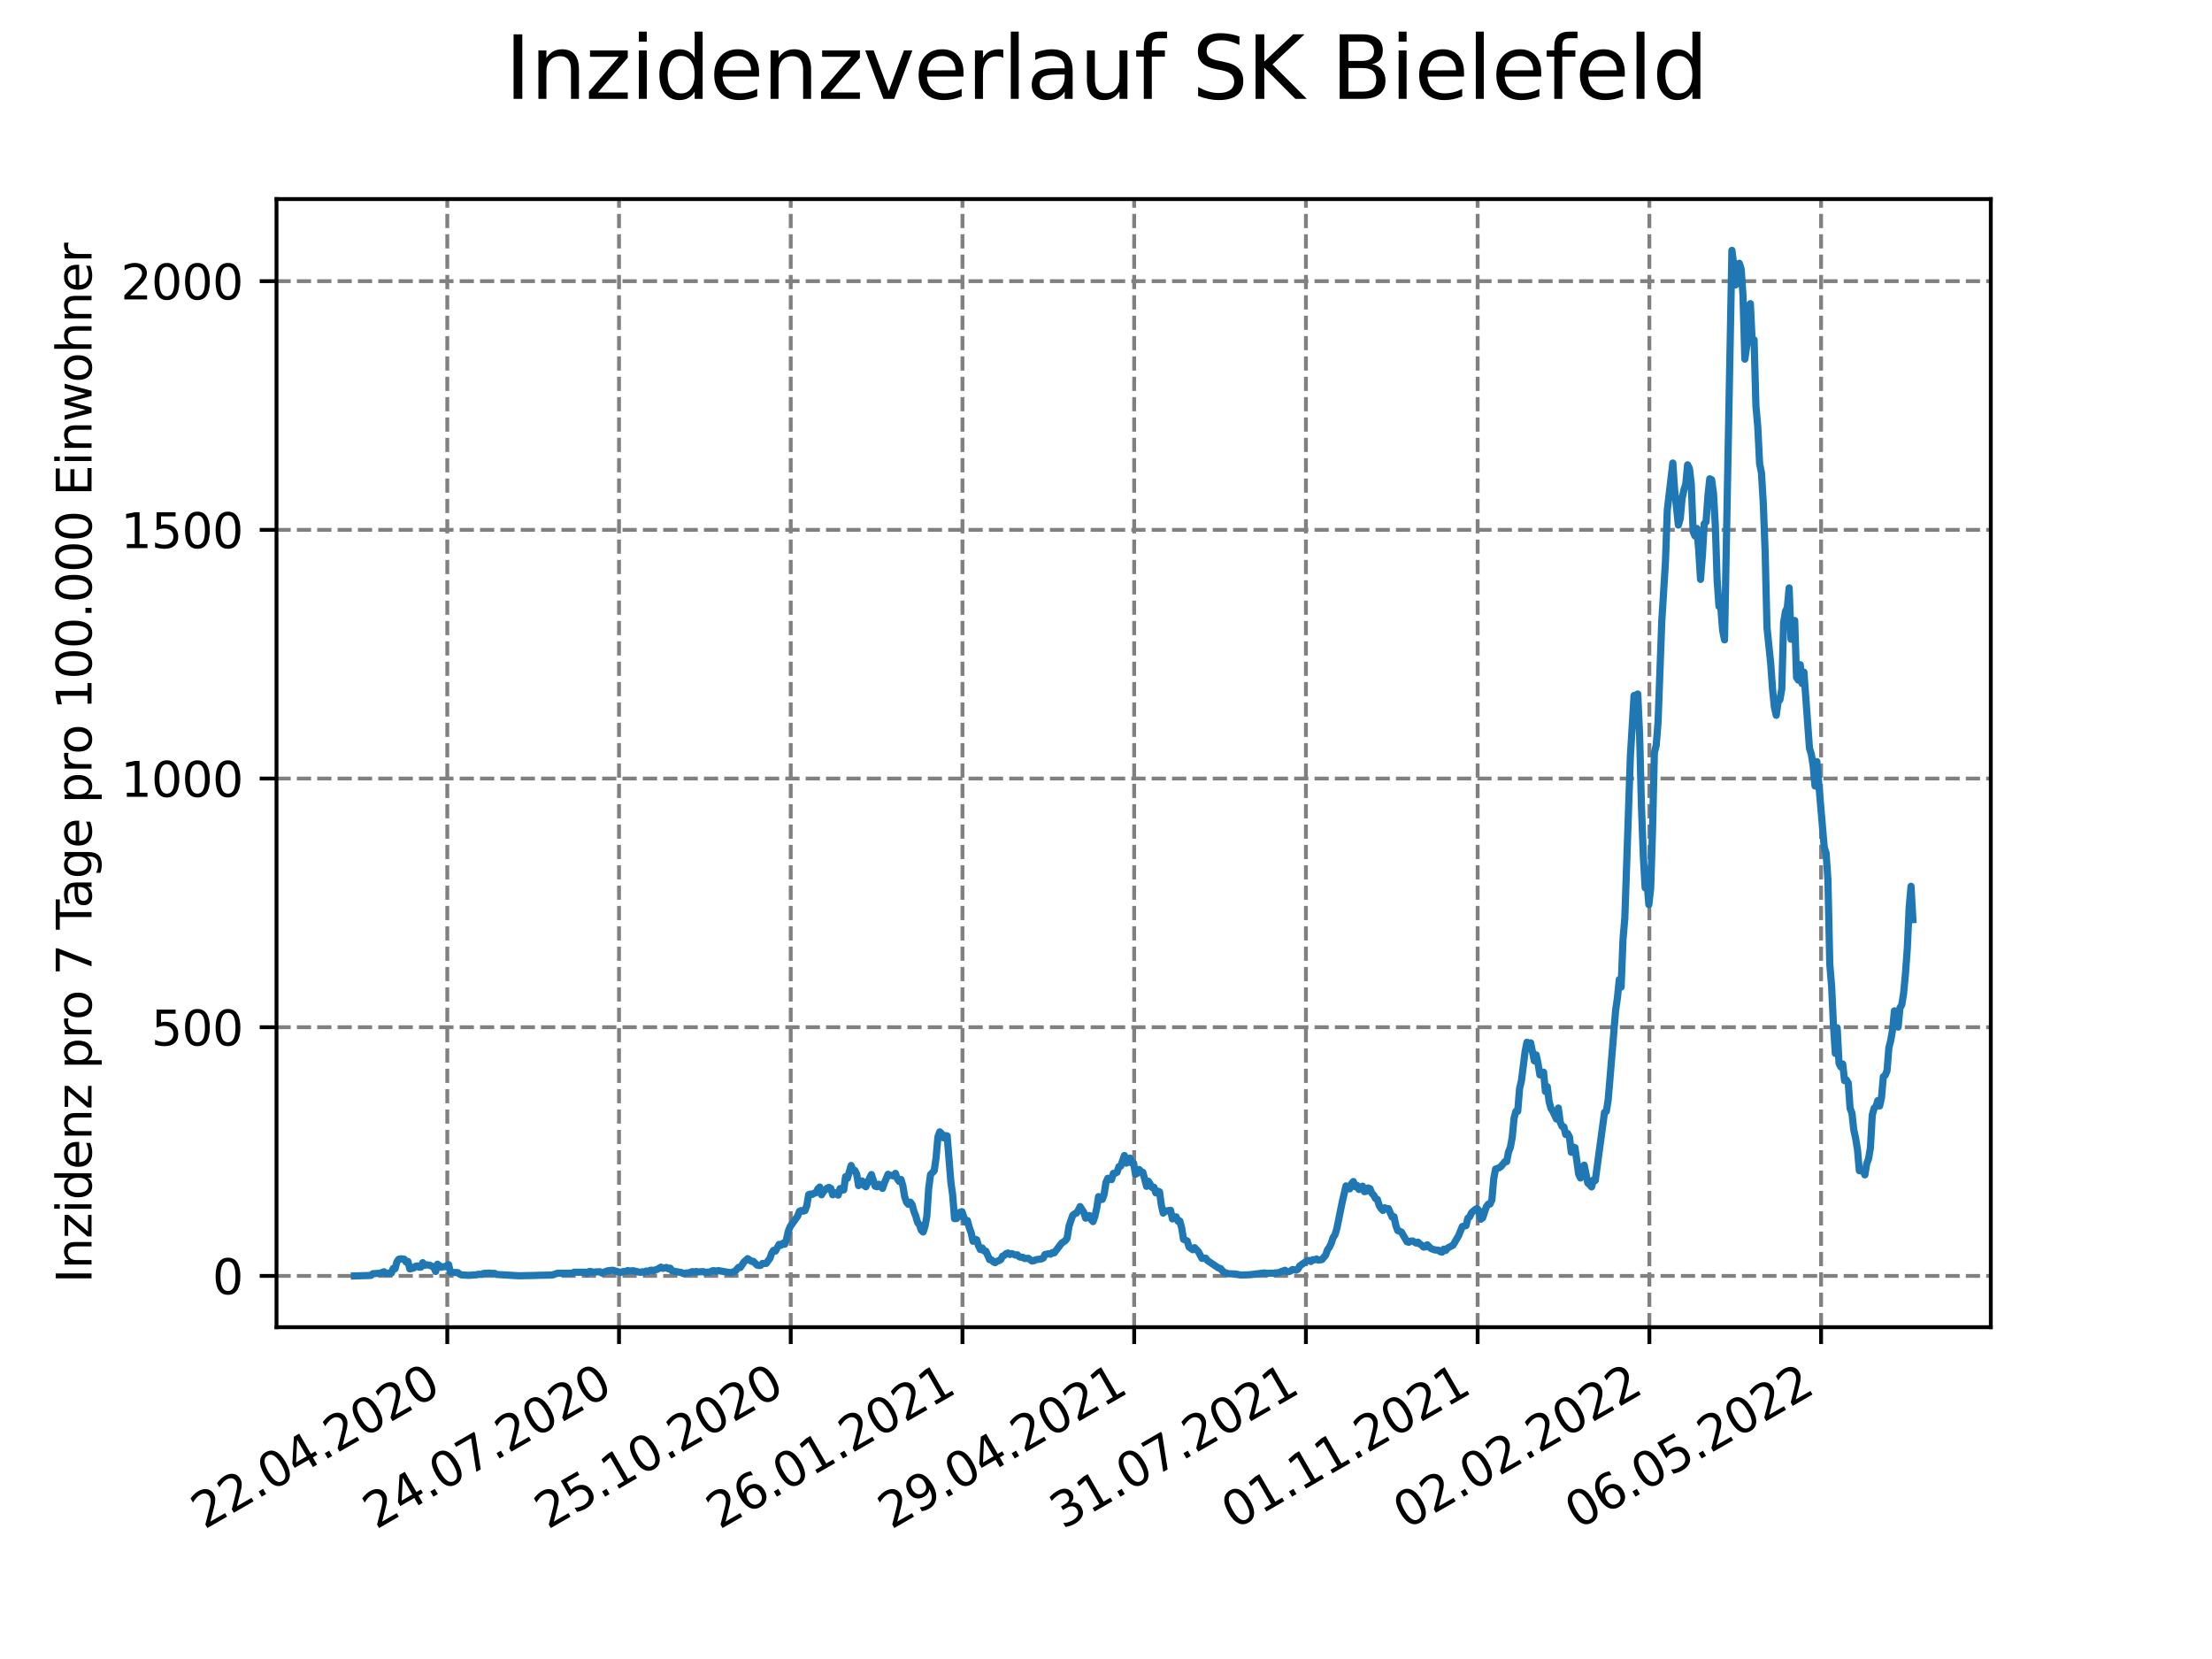 <?xml version="1.0" encoding="utf-8" standalone="no"?>
<!DOCTYPE svg PUBLIC "-//W3C//DTD SVG 1.1//EN"
  "http://www.w3.org/Graphics/SVG/1.1/DTD/svg11.dtd">
<svg xmlns:xlink="http://www.w3.org/1999/xlink" width="460.8pt" height="345.6pt" viewBox="0 0 460.8 345.6" xmlns="http://www.w3.org/2000/svg" version="1.1">
 <defs>
  <style type="text/css">*{stroke-linejoin: round; stroke-linecap: butt}</style>
 </defs>
 <g id="figure_1">
  <g id="patch_1">
   <path d="M 0 345.6 
L 460.8 345.6 
L 460.8 0 
L 0 0 
z
" style="fill: #ffffff"/>
  </g>
  <g id="axes_1">
   <g id="patch_2">
    <path d="M 57.6 276.48 
L 414.72 276.48 
L 414.72 41.472 
L 57.6 41.472 
z
" style="fill: #ffffff"/>
   </g>
   <g id="matplotlib.axis_1">
    <g id="xtick_1">
     <g id="line2d_1">
      <path d="M 93.178 276.48 
L 93.178 41.472 
" clip-path="url(#p14ab06f065)" style="fill: none; stroke-dasharray: 2.96,1.28; stroke-dashoffset: 0; stroke: #808080; stroke-width: 0.8"/>
     </g>
     <g id="line2d_2">
      <defs>
       <path id="mee7d9e06a9" d="M 0 0 
L 0 3.5 
" style="stroke: #000000; stroke-width: 0.8"/>
      </defs>
      <g>
       <use xlink:href="#mee7d9e06a9" x="93.178" y="276.48" style="stroke: #000000; stroke-width: 0.8"/>
      </g>
     </g>
     <g id="text_1">
      <!-- 22.04.2020 -->
      <g transform="translate(42.553 318.689)rotate(-30)scale(0.1 -0.1)">
       <defs>
        <path id="DejaVuSans-32" d="M 1228 531 
L 3431 531 
L 3431 0 
L 469 0 
L 469 531 
Q 828 903 1448 1529 
Q 2069 2156 2228 2338 
Q 2531 2678 2651 2914 
Q 2772 3150 2772 3378 
Q 2772 3750 2511 3984 
Q 2250 4219 1831 4219 
Q 1534 4219 1204 4116 
Q 875 4013 500 3803 
L 500 4441 
Q 881 4594 1212 4672 
Q 1544 4750 1819 4750 
Q 2544 4750 2975 4387 
Q 3406 4025 3406 3419 
Q 3406 3131 3298 2873 
Q 3191 2616 2906 2266 
Q 2828 2175 2409 1742 
Q 1991 1309 1228 531 
z
" transform="scale(0.016)"/>
        <path id="DejaVuSans-2e" d="M 684 794 
L 1344 794 
L 1344 0 
L 684 0 
L 684 794 
z
" transform="scale(0.016)"/>
        <path id="DejaVuSans-30" d="M 2034 4250 
Q 1547 4250 1301 3770 
Q 1056 3291 1056 2328 
Q 1056 1369 1301 889 
Q 1547 409 2034 409 
Q 2525 409 2770 889 
Q 3016 1369 3016 2328 
Q 3016 3291 2770 3770 
Q 2525 4250 2034 4250 
z
M 2034 4750 
Q 2819 4750 3233 4129 
Q 3647 3509 3647 2328 
Q 3647 1150 3233 529 
Q 2819 -91 2034 -91 
Q 1250 -91 836 529 
Q 422 1150 422 2328 
Q 422 3509 836 4129 
Q 1250 4750 2034 4750 
z
" transform="scale(0.016)"/>
        <path id="DejaVuSans-34" d="M 2419 4116 
L 825 1625 
L 2419 1625 
L 2419 4116 
z
M 2253 4666 
L 3047 4666 
L 3047 1625 
L 3713 1625 
L 3713 1100 
L 3047 1100 
L 3047 0 
L 2419 0 
L 2419 1100 
L 313 1100 
L 313 1709 
L 2253 4666 
z
" transform="scale(0.016)"/>
       </defs>
       <use xlink:href="#DejaVuSans-32"/>
       <use xlink:href="#DejaVuSans-32" x="63.623"/>
       <use xlink:href="#DejaVuSans-2e" x="127.246"/>
       <use xlink:href="#DejaVuSans-30" x="159.033"/>
       <use xlink:href="#DejaVuSans-34" x="222.656"/>
       <use xlink:href="#DejaVuSans-2e" x="286.279"/>
       <use xlink:href="#DejaVuSans-32" x="318.066"/>
       <use xlink:href="#DejaVuSans-30" x="381.689"/>
       <use xlink:href="#DejaVuSans-32" x="445.312"/>
       <use xlink:href="#DejaVuSans-30" x="508.936"/>
      </g>
     </g>
    </g>
    <g id="xtick_2">
     <g id="line2d_3">
      <path d="M 128.952 276.48 
L 128.952 41.472 
" clip-path="url(#p14ab06f065)" style="fill: none; stroke-dasharray: 2.96,1.28; stroke-dashoffset: 0; stroke: #808080; stroke-width: 0.8"/>
     </g>
     <g id="line2d_4">
      <g>
       <use xlink:href="#mee7d9e06a9" x="128.952" y="276.48" style="stroke: #000000; stroke-width: 0.8"/>
      </g>
     </g>
     <g id="text_2">
      <!-- 24.07.2020 -->
      <g transform="translate(78.326 318.689)rotate(-30)scale(0.1 -0.1)">
       <defs>
        <path id="DejaVuSans-37" d="M 525 4666 
L 3525 4666 
L 3525 4397 
L 1831 0 
L 1172 0 
L 2766 4134 
L 525 4134 
L 525 4666 
z
" transform="scale(0.016)"/>
       </defs>
       <use xlink:href="#DejaVuSans-32"/>
       <use xlink:href="#DejaVuSans-34" x="63.623"/>
       <use xlink:href="#DejaVuSans-2e" x="127.246"/>
       <use xlink:href="#DejaVuSans-30" x="159.033"/>
       <use xlink:href="#DejaVuSans-37" x="222.656"/>
       <use xlink:href="#DejaVuSans-2e" x="286.279"/>
       <use xlink:href="#DejaVuSans-32" x="318.066"/>
       <use xlink:href="#DejaVuSans-30" x="381.689"/>
       <use xlink:href="#DejaVuSans-32" x="445.312"/>
       <use xlink:href="#DejaVuSans-30" x="508.936"/>
      </g>
     </g>
    </g>
    <g id="xtick_3">
     <g id="line2d_5">
      <path d="M 164.725 276.48 
L 164.725 41.472 
" clip-path="url(#p14ab06f065)" style="fill: none; stroke-dasharray: 2.96,1.28; stroke-dashoffset: 0; stroke: #808080; stroke-width: 0.8"/>
     </g>
     <g id="line2d_6">
      <g>
       <use xlink:href="#mee7d9e06a9" x="164.725" y="276.48" style="stroke: #000000; stroke-width: 0.8"/>
      </g>
     </g>
     <g id="text_3">
      <!-- 25.10.2020 -->
      <g transform="translate(114.1 318.689)rotate(-30)scale(0.1 -0.1)">
       <defs>
        <path id="DejaVuSans-35" d="M 691 4666 
L 3169 4666 
L 3169 4134 
L 1269 4134 
L 1269 2991 
Q 1406 3038 1543 3061 
Q 1681 3084 1819 3084 
Q 2600 3084 3056 2656 
Q 3513 2228 3513 1497 
Q 3513 744 3044 326 
Q 2575 -91 1722 -91 
Q 1428 -91 1123 -41 
Q 819 9 494 109 
L 494 744 
Q 775 591 1075 516 
Q 1375 441 1709 441 
Q 2250 441 2565 725 
Q 2881 1009 2881 1497 
Q 2881 1984 2565 2268 
Q 2250 2553 1709 2553 
Q 1456 2553 1204 2497 
Q 953 2441 691 2322 
L 691 4666 
z
" transform="scale(0.016)"/>
        <path id="DejaVuSans-31" d="M 794 531 
L 1825 531 
L 1825 4091 
L 703 3866 
L 703 4441 
L 1819 4666 
L 2450 4666 
L 2450 531 
L 3481 531 
L 3481 0 
L 794 0 
L 794 531 
z
" transform="scale(0.016)"/>
       </defs>
       <use xlink:href="#DejaVuSans-32"/>
       <use xlink:href="#DejaVuSans-35" x="63.623"/>
       <use xlink:href="#DejaVuSans-2e" x="127.246"/>
       <use xlink:href="#DejaVuSans-31" x="159.033"/>
       <use xlink:href="#DejaVuSans-30" x="222.656"/>
       <use xlink:href="#DejaVuSans-2e" x="286.279"/>
       <use xlink:href="#DejaVuSans-32" x="318.066"/>
       <use xlink:href="#DejaVuSans-30" x="381.689"/>
       <use xlink:href="#DejaVuSans-32" x="445.312"/>
       <use xlink:href="#DejaVuSans-30" x="508.936"/>
      </g>
     </g>
    </g>
    <g id="xtick_4">
     <g id="line2d_7">
      <path d="M 200.499 276.48 
L 200.499 41.472 
" clip-path="url(#p14ab06f065)" style="fill: none; stroke-dasharray: 2.96,1.28; stroke-dashoffset: 0; stroke: #808080; stroke-width: 0.8"/>
     </g>
     <g id="line2d_8">
      <g>
       <use xlink:href="#mee7d9e06a9" x="200.499" y="276.48" style="stroke: #000000; stroke-width: 0.8"/>
      </g>
     </g>
     <g id="text_4">
      <!-- 26.01.2021 -->
      <g transform="translate(149.873 318.689)rotate(-30)scale(0.1 -0.1)">
       <defs>
        <path id="DejaVuSans-36" d="M 2113 2584 
Q 1688 2584 1439 2293 
Q 1191 2003 1191 1497 
Q 1191 994 1439 701 
Q 1688 409 2113 409 
Q 2538 409 2786 701 
Q 3034 994 3034 1497 
Q 3034 2003 2786 2293 
Q 2538 2584 2113 2584 
z
M 3366 4563 
L 3366 3988 
Q 3128 4100 2886 4159 
Q 2644 4219 2406 4219 
Q 1781 4219 1451 3797 
Q 1122 3375 1075 2522 
Q 1259 2794 1537 2939 
Q 1816 3084 2150 3084 
Q 2853 3084 3261 2657 
Q 3669 2231 3669 1497 
Q 3669 778 3244 343 
Q 2819 -91 2113 -91 
Q 1303 -91 875 529 
Q 447 1150 447 2328 
Q 447 3434 972 4092 
Q 1497 4750 2381 4750 
Q 2619 4750 2861 4703 
Q 3103 4656 3366 4563 
z
" transform="scale(0.016)"/>
       </defs>
       <use xlink:href="#DejaVuSans-32"/>
       <use xlink:href="#DejaVuSans-36" x="63.623"/>
       <use xlink:href="#DejaVuSans-2e" x="127.246"/>
       <use xlink:href="#DejaVuSans-30" x="159.033"/>
       <use xlink:href="#DejaVuSans-31" x="222.656"/>
       <use xlink:href="#DejaVuSans-2e" x="286.279"/>
       <use xlink:href="#DejaVuSans-32" x="318.066"/>
       <use xlink:href="#DejaVuSans-30" x="381.689"/>
       <use xlink:href="#DejaVuSans-32" x="445.312"/>
       <use xlink:href="#DejaVuSans-31" x="508.936"/>
      </g>
     </g>
    </g>
    <g id="xtick_5">
     <g id="line2d_9">
      <path d="M 236.272 276.48 
L 236.272 41.472 
" clip-path="url(#p14ab06f065)" style="fill: none; stroke-dasharray: 2.96,1.28; stroke-dashoffset: 0; stroke: #808080; stroke-width: 0.8"/>
     </g>
     <g id="line2d_10">
      <g>
       <use xlink:href="#mee7d9e06a9" x="236.272" y="276.48" style="stroke: #000000; stroke-width: 0.8"/>
      </g>
     </g>
     <g id="text_5">
      <!-- 29.04.2021 -->
      <g transform="translate(185.647 318.689)rotate(-30)scale(0.1 -0.1)">
       <defs>
        <path id="DejaVuSans-39" d="M 703 97 
L 703 672 
Q 941 559 1184 500 
Q 1428 441 1663 441 
Q 2288 441 2617 861 
Q 2947 1281 2994 2138 
Q 2813 1869 2534 1725 
Q 2256 1581 1919 1581 
Q 1219 1581 811 2004 
Q 403 2428 403 3163 
Q 403 3881 828 4315 
Q 1253 4750 1959 4750 
Q 2769 4750 3195 4129 
Q 3622 3509 3622 2328 
Q 3622 1225 3098 567 
Q 2575 -91 1691 -91 
Q 1453 -91 1209 -44 
Q 966 3 703 97 
z
M 1959 2075 
Q 2384 2075 2632 2365 
Q 2881 2656 2881 3163 
Q 2881 3666 2632 3958 
Q 2384 4250 1959 4250 
Q 1534 4250 1286 3958 
Q 1038 3666 1038 3163 
Q 1038 2656 1286 2365 
Q 1534 2075 1959 2075 
z
" transform="scale(0.016)"/>
       </defs>
       <use xlink:href="#DejaVuSans-32"/>
       <use xlink:href="#DejaVuSans-39" x="63.623"/>
       <use xlink:href="#DejaVuSans-2e" x="127.246"/>
       <use xlink:href="#DejaVuSans-30" x="159.033"/>
       <use xlink:href="#DejaVuSans-34" x="222.656"/>
       <use xlink:href="#DejaVuSans-2e" x="286.279"/>
       <use xlink:href="#DejaVuSans-32" x="318.066"/>
       <use xlink:href="#DejaVuSans-30" x="381.689"/>
       <use xlink:href="#DejaVuSans-32" x="445.312"/>
       <use xlink:href="#DejaVuSans-31" x="508.936"/>
      </g>
     </g>
    </g>
    <g id="xtick_6">
     <g id="line2d_11">
      <path d="M 272.046 276.48 
L 272.046 41.472 
" clip-path="url(#p14ab06f065)" style="fill: none; stroke-dasharray: 2.96,1.28; stroke-dashoffset: 0; stroke: #808080; stroke-width: 0.8"/>
     </g>
     <g id="line2d_12">
      <g>
       <use xlink:href="#mee7d9e06a9" x="272.046" y="276.48" style="stroke: #000000; stroke-width: 0.8"/>
      </g>
     </g>
     <g id="text_6">
      <!-- 31.07.2021 -->
      <g transform="translate(221.421 318.689)rotate(-30)scale(0.1 -0.1)">
       <defs>
        <path id="DejaVuSans-33" d="M 2597 2516 
Q 3050 2419 3304 2112 
Q 3559 1806 3559 1356 
Q 3559 666 3084 287 
Q 2609 -91 1734 -91 
Q 1441 -91 1130 -33 
Q 819 25 488 141 
L 488 750 
Q 750 597 1062 519 
Q 1375 441 1716 441 
Q 2309 441 2620 675 
Q 2931 909 2931 1356 
Q 2931 1769 2642 2001 
Q 2353 2234 1838 2234 
L 1294 2234 
L 1294 2753 
L 1863 2753 
Q 2328 2753 2575 2939 
Q 2822 3125 2822 3475 
Q 2822 3834 2567 4026 
Q 2313 4219 1838 4219 
Q 1578 4219 1281 4162 
Q 984 4106 628 3988 
L 628 4550 
Q 988 4650 1302 4700 
Q 1616 4750 1894 4750 
Q 2613 4750 3031 4423 
Q 3450 4097 3450 3541 
Q 3450 3153 3228 2886 
Q 3006 2619 2597 2516 
z
" transform="scale(0.016)"/>
       </defs>
       <use xlink:href="#DejaVuSans-33"/>
       <use xlink:href="#DejaVuSans-31" x="63.623"/>
       <use xlink:href="#DejaVuSans-2e" x="127.246"/>
       <use xlink:href="#DejaVuSans-30" x="159.033"/>
       <use xlink:href="#DejaVuSans-37" x="222.656"/>
       <use xlink:href="#DejaVuSans-2e" x="286.279"/>
       <use xlink:href="#DejaVuSans-32" x="318.066"/>
       <use xlink:href="#DejaVuSans-30" x="381.689"/>
       <use xlink:href="#DejaVuSans-32" x="445.312"/>
       <use xlink:href="#DejaVuSans-31" x="508.936"/>
      </g>
     </g>
    </g>
    <g id="xtick_7">
     <g id="line2d_13">
      <path d="M 307.819 276.48 
L 307.819 41.472 
" clip-path="url(#p14ab06f065)" style="fill: none; stroke-dasharray: 2.96,1.28; stroke-dashoffset: 0; stroke: #808080; stroke-width: 0.8"/>
     </g>
     <g id="line2d_14">
      <g>
       <use xlink:href="#mee7d9e06a9" x="307.819" y="276.48" style="stroke: #000000; stroke-width: 0.8"/>
      </g>
     </g>
     <g id="text_7">
      <!-- 01.11.2021 -->
      <g transform="translate(257.194 318.689)rotate(-30)scale(0.1 -0.1)">
       <use xlink:href="#DejaVuSans-30"/>
       <use xlink:href="#DejaVuSans-31" x="63.623"/>
       <use xlink:href="#DejaVuSans-2e" x="127.246"/>
       <use xlink:href="#DejaVuSans-31" x="159.033"/>
       <use xlink:href="#DejaVuSans-31" x="222.656"/>
       <use xlink:href="#DejaVuSans-2e" x="286.279"/>
       <use xlink:href="#DejaVuSans-32" x="318.066"/>
       <use xlink:href="#DejaVuSans-30" x="381.689"/>
       <use xlink:href="#DejaVuSans-32" x="445.312"/>
       <use xlink:href="#DejaVuSans-31" x="508.936"/>
      </g>
     </g>
    </g>
    <g id="xtick_8">
     <g id="line2d_15">
      <path d="M 343.593 276.48 
L 343.593 41.472 
" clip-path="url(#p14ab06f065)" style="fill: none; stroke-dasharray: 2.96,1.28; stroke-dashoffset: 0; stroke: #808080; stroke-width: 0.8"/>
     </g>
     <g id="line2d_16">
      <g>
       <use xlink:href="#mee7d9e06a9" x="343.593" y="276.48" style="stroke: #000000; stroke-width: 0.8"/>
      </g>
     </g>
     <g id="text_8">
      <!-- 02.02.2022 -->
      <g transform="translate(292.968 318.689)rotate(-30)scale(0.1 -0.1)">
       <use xlink:href="#DejaVuSans-30"/>
       <use xlink:href="#DejaVuSans-32" x="63.623"/>
       <use xlink:href="#DejaVuSans-2e" x="127.246"/>
       <use xlink:href="#DejaVuSans-30" x="159.033"/>
       <use xlink:href="#DejaVuSans-32" x="222.656"/>
       <use xlink:href="#DejaVuSans-2e" x="286.279"/>
       <use xlink:href="#DejaVuSans-32" x="318.066"/>
       <use xlink:href="#DejaVuSans-30" x="381.689"/>
       <use xlink:href="#DejaVuSans-32" x="445.312"/>
       <use xlink:href="#DejaVuSans-32" x="508.936"/>
      </g>
     </g>
    </g>
    <g id="xtick_9">
     <g id="line2d_17">
      <path d="M 379.366 276.48 
L 379.366 41.472 
" clip-path="url(#p14ab06f065)" style="fill: none; stroke-dasharray: 2.96,1.28; stroke-dashoffset: 0; stroke: #808080; stroke-width: 0.8"/>
     </g>
     <g id="line2d_18">
      <g>
       <use xlink:href="#mee7d9e06a9" x="379.366" y="276.48" style="stroke: #000000; stroke-width: 0.8"/>
      </g>
     </g>
     <g id="text_9">
      <!-- 06.05.2022 -->
      <g transform="translate(328.741 318.689)rotate(-30)scale(0.1 -0.1)">
       <use xlink:href="#DejaVuSans-30"/>
       <use xlink:href="#DejaVuSans-36" x="63.623"/>
       <use xlink:href="#DejaVuSans-2e" x="127.246"/>
       <use xlink:href="#DejaVuSans-30" x="159.033"/>
       <use xlink:href="#DejaVuSans-35" x="222.656"/>
       <use xlink:href="#DejaVuSans-2e" x="286.279"/>
       <use xlink:href="#DejaVuSans-32" x="318.066"/>
       <use xlink:href="#DejaVuSans-30" x="381.689"/>
       <use xlink:href="#DejaVuSans-32" x="445.312"/>
       <use xlink:href="#DejaVuSans-32" x="508.936"/>
      </g>
     </g>
    </g>
   </g>
   <g id="matplotlib.axis_2">
    <g id="ytick_1">
     <g id="line2d_19">
      <path d="M 57.6 265.798 
L 414.72 265.798 
" clip-path="url(#p14ab06f065)" style="fill: none; stroke-dasharray: 2.96,1.28; stroke-dashoffset: 0; stroke: #808080; stroke-width: 0.8"/>
     </g>
     <g id="line2d_20">
      <defs>
       <path id="m8d7abf0371" d="M 0 0 
L -3.5 0 
" style="stroke: #000000; stroke-width: 0.8"/>
      </defs>
      <g>
       <use xlink:href="#m8d7abf0371" x="57.6" y="265.798" style="stroke: #000000; stroke-width: 0.8"/>
      </g>
     </g>
     <g id="text_10">
      <!-- 0 -->
      <g transform="translate(44.237 269.597)scale(0.1 -0.1)">
       <use xlink:href="#DejaVuSans-30"/>
      </g>
     </g>
    </g>
    <g id="ytick_2">
     <g id="line2d_21">
      <path d="M 57.6 213.992 
L 414.72 213.992 
" clip-path="url(#p14ab06f065)" style="fill: none; stroke-dasharray: 2.96,1.28; stroke-dashoffset: 0; stroke: #808080; stroke-width: 0.8"/>
     </g>
     <g id="line2d_22">
      <g>
       <use xlink:href="#m8d7abf0371" x="57.6" y="213.992" style="stroke: #000000; stroke-width: 0.8"/>
      </g>
     </g>
     <g id="text_11">
      <!-- 500 -->
      <g transform="translate(31.512 217.791)scale(0.1 -0.1)">
       <use xlink:href="#DejaVuSans-35"/>
       <use xlink:href="#DejaVuSans-30" x="63.623"/>
       <use xlink:href="#DejaVuSans-30" x="127.246"/>
      </g>
     </g>
    </g>
    <g id="ytick_3">
     <g id="line2d_23">
      <path d="M 57.6 162.186 
L 414.72 162.186 
" clip-path="url(#p14ab06f065)" style="fill: none; stroke-dasharray: 2.96,1.28; stroke-dashoffset: 0; stroke: #808080; stroke-width: 0.8"/>
     </g>
     <g id="line2d_24">
      <g>
       <use xlink:href="#m8d7abf0371" x="57.6" y="162.186" style="stroke: #000000; stroke-width: 0.8"/>
      </g>
     </g>
     <g id="text_12">
      <!-- 1000 -->
      <g transform="translate(25.15 165.986)scale(0.1 -0.1)">
       <use xlink:href="#DejaVuSans-31"/>
       <use xlink:href="#DejaVuSans-30" x="63.623"/>
       <use xlink:href="#DejaVuSans-30" x="127.246"/>
       <use xlink:href="#DejaVuSans-30" x="190.869"/>
      </g>
     </g>
    </g>
    <g id="ytick_4">
     <g id="line2d_25">
      <path d="M 57.6 110.381 
L 414.72 110.381 
" clip-path="url(#p14ab06f065)" style="fill: none; stroke-dasharray: 2.96,1.28; stroke-dashoffset: 0; stroke: #808080; stroke-width: 0.8"/>
     </g>
     <g id="line2d_26">
      <g>
       <use xlink:href="#m8d7abf0371" x="57.6" y="110.381" style="stroke: #000000; stroke-width: 0.8"/>
      </g>
     </g>
     <g id="text_13">
      <!-- 1500 -->
      <g transform="translate(25.15 114.18)scale(0.1 -0.1)">
       <use xlink:href="#DejaVuSans-31"/>
       <use xlink:href="#DejaVuSans-35" x="63.623"/>
       <use xlink:href="#DejaVuSans-30" x="127.246"/>
       <use xlink:href="#DejaVuSans-30" x="190.869"/>
      </g>
     </g>
    </g>
    <g id="ytick_5">
     <g id="line2d_27">
      <path d="M 57.6 58.575 
L 414.72 58.575 
" clip-path="url(#p14ab06f065)" style="fill: none; stroke-dasharray: 2.96,1.28; stroke-dashoffset: 0; stroke: #808080; stroke-width: 0.8"/>
     </g>
     <g id="line2d_28">
      <g>
       <use xlink:href="#m8d7abf0371" x="57.6" y="58.575" style="stroke: #000000; stroke-width: 0.8"/>
      </g>
     </g>
     <g id="text_14">
      <!-- 2000 -->
      <g transform="translate(25.15 62.374)scale(0.1 -0.1)">
       <use xlink:href="#DejaVuSans-32"/>
       <use xlink:href="#DejaVuSans-30" x="63.623"/>
       <use xlink:href="#DejaVuSans-30" x="127.246"/>
       <use xlink:href="#DejaVuSans-30" x="190.869"/>
      </g>
     </g>
    </g>
    <g id="text_15">
     <!-- Inzidenz pro 7 Tage pro 100.000 Einwohner -->
     <g transform="translate(19.07 267.301)rotate(-90)scale(0.1 -0.1)">
      <defs>
       <path id="DejaVuSans-49" d="M 628 4666 
L 1259 4666 
L 1259 0 
L 628 0 
L 628 4666 
z
" transform="scale(0.016)"/>
       <path id="DejaVuSans-6e" d="M 3513 2113 
L 3513 0 
L 2938 0 
L 2938 2094 
Q 2938 2591 2744 2837 
Q 2550 3084 2163 3084 
Q 1697 3084 1428 2787 
Q 1159 2491 1159 1978 
L 1159 0 
L 581 0 
L 581 3500 
L 1159 3500 
L 1159 2956 
Q 1366 3272 1645 3428 
Q 1925 3584 2291 3584 
Q 2894 3584 3203 3211 
Q 3513 2838 3513 2113 
z
" transform="scale(0.016)"/>
       <path id="DejaVuSans-7a" d="M 353 3500 
L 3084 3500 
L 3084 2975 
L 922 459 
L 3084 459 
L 3084 0 
L 275 0 
L 275 525 
L 2438 3041 
L 353 3041 
L 353 3500 
z
" transform="scale(0.016)"/>
       <path id="DejaVuSans-69" d="M 603 3500 
L 1178 3500 
L 1178 0 
L 603 0 
L 603 3500 
z
M 603 4863 
L 1178 4863 
L 1178 4134 
L 603 4134 
L 603 4863 
z
" transform="scale(0.016)"/>
       <path id="DejaVuSans-64" d="M 2906 2969 
L 2906 4863 
L 3481 4863 
L 3481 0 
L 2906 0 
L 2906 525 
Q 2725 213 2448 61 
Q 2172 -91 1784 -91 
Q 1150 -91 751 415 
Q 353 922 353 1747 
Q 353 2572 751 3078 
Q 1150 3584 1784 3584 
Q 2172 3584 2448 3432 
Q 2725 3281 2906 2969 
z
M 947 1747 
Q 947 1113 1208 752 
Q 1469 391 1925 391 
Q 2381 391 2643 752 
Q 2906 1113 2906 1747 
Q 2906 2381 2643 2742 
Q 2381 3103 1925 3103 
Q 1469 3103 1208 2742 
Q 947 2381 947 1747 
z
" transform="scale(0.016)"/>
       <path id="DejaVuSans-65" d="M 3597 1894 
L 3597 1613 
L 953 1613 
Q 991 1019 1311 708 
Q 1631 397 2203 397 
Q 2534 397 2845 478 
Q 3156 559 3463 722 
L 3463 178 
Q 3153 47 2828 -22 
Q 2503 -91 2169 -91 
Q 1331 -91 842 396 
Q 353 884 353 1716 
Q 353 2575 817 3079 
Q 1281 3584 2069 3584 
Q 2775 3584 3186 3129 
Q 3597 2675 3597 1894 
z
M 3022 2063 
Q 3016 2534 2758 2815 
Q 2500 3097 2075 3097 
Q 1594 3097 1305 2825 
Q 1016 2553 972 2059 
L 3022 2063 
z
" transform="scale(0.016)"/>
       <path id="DejaVuSans-20" transform="scale(0.016)"/>
       <path id="DejaVuSans-70" d="M 1159 525 
L 1159 -1331 
L 581 -1331 
L 581 3500 
L 1159 3500 
L 1159 2969 
Q 1341 3281 1617 3432 
Q 1894 3584 2278 3584 
Q 2916 3584 3314 3078 
Q 3713 2572 3713 1747 
Q 3713 922 3314 415 
Q 2916 -91 2278 -91 
Q 1894 -91 1617 61 
Q 1341 213 1159 525 
z
M 3116 1747 
Q 3116 2381 2855 2742 
Q 2594 3103 2138 3103 
Q 1681 3103 1420 2742 
Q 1159 2381 1159 1747 
Q 1159 1113 1420 752 
Q 1681 391 2138 391 
Q 2594 391 2855 752 
Q 3116 1113 3116 1747 
z
" transform="scale(0.016)"/>
       <path id="DejaVuSans-72" d="M 2631 2963 
Q 2534 3019 2420 3045 
Q 2306 3072 2169 3072 
Q 1681 3072 1420 2755 
Q 1159 2438 1159 1844 
L 1159 0 
L 581 0 
L 581 3500 
L 1159 3500 
L 1159 2956 
Q 1341 3275 1631 3429 
Q 1922 3584 2338 3584 
Q 2397 3584 2469 3576 
Q 2541 3569 2628 3553 
L 2631 2963 
z
" transform="scale(0.016)"/>
       <path id="DejaVuSans-6f" d="M 1959 3097 
Q 1497 3097 1228 2736 
Q 959 2375 959 1747 
Q 959 1119 1226 758 
Q 1494 397 1959 397 
Q 2419 397 2687 759 
Q 2956 1122 2956 1747 
Q 2956 2369 2687 2733 
Q 2419 3097 1959 3097 
z
M 1959 3584 
Q 2709 3584 3137 3096 
Q 3566 2609 3566 1747 
Q 3566 888 3137 398 
Q 2709 -91 1959 -91 
Q 1206 -91 779 398 
Q 353 888 353 1747 
Q 353 2609 779 3096 
Q 1206 3584 1959 3584 
z
" transform="scale(0.016)"/>
       <path id="DejaVuSans-54" d="M -19 4666 
L 3928 4666 
L 3928 4134 
L 2272 4134 
L 2272 0 
L 1638 0 
L 1638 4134 
L -19 4134 
L -19 4666 
z
" transform="scale(0.016)"/>
       <path id="DejaVuSans-61" d="M 2194 1759 
Q 1497 1759 1228 1600 
Q 959 1441 959 1056 
Q 959 750 1161 570 
Q 1363 391 1709 391 
Q 2188 391 2477 730 
Q 2766 1069 2766 1631 
L 2766 1759 
L 2194 1759 
z
M 3341 1997 
L 3341 0 
L 2766 0 
L 2766 531 
Q 2569 213 2275 61 
Q 1981 -91 1556 -91 
Q 1019 -91 701 211 
Q 384 513 384 1019 
Q 384 1609 779 1909 
Q 1175 2209 1959 2209 
L 2766 2209 
L 2766 2266 
Q 2766 2663 2505 2880 
Q 2244 3097 1772 3097 
Q 1472 3097 1187 3025 
Q 903 2953 641 2809 
L 641 3341 
Q 956 3463 1253 3523 
Q 1550 3584 1831 3584 
Q 2591 3584 2966 3190 
Q 3341 2797 3341 1997 
z
" transform="scale(0.016)"/>
       <path id="DejaVuSans-67" d="M 2906 1791 
Q 2906 2416 2648 2759 
Q 2391 3103 1925 3103 
Q 1463 3103 1205 2759 
Q 947 2416 947 1791 
Q 947 1169 1205 825 
Q 1463 481 1925 481 
Q 2391 481 2648 825 
Q 2906 1169 2906 1791 
z
M 3481 434 
Q 3481 -459 3084 -895 
Q 2688 -1331 1869 -1331 
Q 1566 -1331 1297 -1286 
Q 1028 -1241 775 -1147 
L 775 -588 
Q 1028 -725 1275 -790 
Q 1522 -856 1778 -856 
Q 2344 -856 2625 -561 
Q 2906 -266 2906 331 
L 2906 616 
Q 2728 306 2450 153 
Q 2172 0 1784 0 
Q 1141 0 747 490 
Q 353 981 353 1791 
Q 353 2603 747 3093 
Q 1141 3584 1784 3584 
Q 2172 3584 2450 3431 
Q 2728 3278 2906 2969 
L 2906 3500 
L 3481 3500 
L 3481 434 
z
" transform="scale(0.016)"/>
       <path id="DejaVuSans-45" d="M 628 4666 
L 3578 4666 
L 3578 4134 
L 1259 4134 
L 1259 2753 
L 3481 2753 
L 3481 2222 
L 1259 2222 
L 1259 531 
L 3634 531 
L 3634 0 
L 628 0 
L 628 4666 
z
" transform="scale(0.016)"/>
       <path id="DejaVuSans-77" d="M 269 3500 
L 844 3500 
L 1563 769 
L 2278 3500 
L 2956 3500 
L 3675 769 
L 4391 3500 
L 4966 3500 
L 4050 0 
L 3372 0 
L 2619 2869 
L 1863 0 
L 1184 0 
L 269 3500 
z
" transform="scale(0.016)"/>
       <path id="DejaVuSans-68" d="M 3513 2113 
L 3513 0 
L 2938 0 
L 2938 2094 
Q 2938 2591 2744 2837 
Q 2550 3084 2163 3084 
Q 1697 3084 1428 2787 
Q 1159 2491 1159 1978 
L 1159 0 
L 581 0 
L 581 4863 
L 1159 4863 
L 1159 2956 
Q 1366 3272 1645 3428 
Q 1925 3584 2291 3584 
Q 2894 3584 3203 3211 
Q 3513 2838 3513 2113 
z
" transform="scale(0.016)"/>
      </defs>
      <use xlink:href="#DejaVuSans-49"/>
      <use xlink:href="#DejaVuSans-6e" x="29.492"/>
      <use xlink:href="#DejaVuSans-7a" x="92.871"/>
      <use xlink:href="#DejaVuSans-69" x="145.361"/>
      <use xlink:href="#DejaVuSans-64" x="173.145"/>
      <use xlink:href="#DejaVuSans-65" x="236.621"/>
      <use xlink:href="#DejaVuSans-6e" x="298.145"/>
      <use xlink:href="#DejaVuSans-7a" x="361.523"/>
      <use xlink:href="#DejaVuSans-20" x="414.014"/>
      <use xlink:href="#DejaVuSans-70" x="445.801"/>
      <use xlink:href="#DejaVuSans-72" x="509.277"/>
      <use xlink:href="#DejaVuSans-6f" x="548.141"/>
      <use xlink:href="#DejaVuSans-20" x="609.322"/>
      <use xlink:href="#DejaVuSans-37" x="641.109"/>
      <use xlink:href="#DejaVuSans-20" x="704.732"/>
      <use xlink:href="#DejaVuSans-54" x="736.52"/>
      <use xlink:href="#DejaVuSans-61" x="781.104"/>
      <use xlink:href="#DejaVuSans-67" x="842.383"/>
      <use xlink:href="#DejaVuSans-65" x="905.859"/>
      <use xlink:href="#DejaVuSans-20" x="967.383"/>
      <use xlink:href="#DejaVuSans-70" x="999.17"/>
      <use xlink:href="#DejaVuSans-72" x="1062.646"/>
      <use xlink:href="#DejaVuSans-6f" x="1101.51"/>
      <use xlink:href="#DejaVuSans-20" x="1162.691"/>
      <use xlink:href="#DejaVuSans-31" x="1194.479"/>
      <use xlink:href="#DejaVuSans-30" x="1258.102"/>
      <use xlink:href="#DejaVuSans-30" x="1321.725"/>
      <use xlink:href="#DejaVuSans-2e" x="1385.348"/>
      <use xlink:href="#DejaVuSans-30" x="1417.135"/>
      <use xlink:href="#DejaVuSans-30" x="1480.758"/>
      <use xlink:href="#DejaVuSans-30" x="1544.381"/>
      <use xlink:href="#DejaVuSans-20" x="1608.004"/>
      <use xlink:href="#DejaVuSans-45" x="1639.791"/>
      <use xlink:href="#DejaVuSans-69" x="1702.975"/>
      <use xlink:href="#DejaVuSans-6e" x="1730.758"/>
      <use xlink:href="#DejaVuSans-77" x="1794.137"/>
      <use xlink:href="#DejaVuSans-6f" x="1875.924"/>
      <use xlink:href="#DejaVuSans-68" x="1937.105"/>
      <use xlink:href="#DejaVuSans-6e" x="2000.484"/>
      <use xlink:href="#DejaVuSans-65" x="2063.863"/>
      <use xlink:href="#DejaVuSans-72" x="2125.387"/>
     </g>
    </g>
   </g>
   <g id="line2d_29">
    <path d="M 73.833 265.798 
L 76.91 265.705 
L 77.295 265.674 
L 77.679 265.333 
L 79.218 265.24 
L 79.987 264.93 
L 80.372 265.24 
L 81.526 265.209 
L 81.911 264.248 
L 82.295 264.31 
L 82.68 262.884 
L 83.065 262.325 
L 83.449 262.232 
L 84.219 262.325 
L 84.603 262.915 
L 84.988 262.791 
L 85.373 264.341 
L 86.142 264.155 
L 86.527 263.814 
L 86.911 263.721 
L 87.296 263.969 
L 87.681 263.969 
L 88.065 263.039 
L 88.45 263.597 
L 88.835 263.473 
L 89.604 263.597 
L 90.373 264 
L 90.758 264.868 
L 91.143 263.349 
L 91.912 264 
L 92.296 263.876 
L 92.681 263.876 
L 93.45 263.442 
L 93.835 265.054 
L 95.374 265.116 
L 95.758 265.426 
L 96.143 265.581 
L 97.682 265.674 
L 98.836 265.581 
L 99.22 265.581 
L 99.605 265.457 
L 100.374 265.457 
L 100.759 265.271 
L 101.913 265.209 
L 102.682 265.271 
L 103.067 265.271 
L 103.452 265.488 
L 108.068 265.767 
L 111.145 265.705 
L 111.914 265.674 
L 114.992 265.612 
L 116.146 265.24 
L 119.223 265.24 
L 119.607 265.023 
L 121.915 265.023 
L 122.3 265.302 
L 122.685 264.899 
L 123.069 264.868 
L 123.454 265.023 
L 124.223 264.961 
L 124.993 264.93 
L 125.377 265.209 
L 126.531 264.744 
L 127.301 264.651 
L 127.685 264.62 
L 129.224 265.085 
L 129.609 264.93 
L 130.378 264.837 
L 130.763 264.682 
L 131.147 264.775 
L 131.917 264.713 
L 133.071 264.992 
L 133.455 265.054 
L 133.84 264.93 
L 134.225 265.023 
L 134.609 264.775 
L 134.994 264.899 
L 135.379 264.651 
L 135.763 264.589 
L 136.148 264.775 
L 136.533 264.527 
L 136.917 264.434 
L 137.687 263.969 
L 138.071 264.217 
L 138.841 264.031 
L 139.225 264.31 
L 139.61 264.186 
L 139.995 264.744 
L 141.533 265.023 
L 141.918 265.085 
L 142.303 265.302 
L 143.072 265.178 
L 143.457 265.178 
L 144.226 264.899 
L 144.61 264.992 
L 144.995 264.868 
L 145.38 264.961 
L 146.534 264.899 
L 146.918 265.085 
L 147.303 264.992 
L 147.688 265.054 
L 148.457 264.713 
L 148.842 264.713 
L 149.226 264.837 
L 149.611 264.682 
L 152.304 265.147 
L 152.688 264.961 
L 153.073 264.899 
L 153.842 264.031 
L 154.227 264.031 
L 154.996 262.884 
L 155.766 262.201 
L 156.535 262.759 
L 156.92 262.759 
L 157.689 263.535 
L 158.074 263.628 
L 158.458 263.597 
L 158.843 263.194 
L 159.612 263.194 
L 160.382 262.139 
L 160.766 261.054 
L 161.151 260.465 
L 161.536 260.62 
L 162.305 259.225 
L 162.69 259.411 
L 163.074 259.008 
L 163.459 259.194 
L 163.844 258.171 
L 164.228 256.466 
L 164.613 255.505 
L 166.152 253.366 
L 166.536 252.342 
L 166.921 252.187 
L 167.306 252.311 
L 167.69 252.187 
L 168.075 251.133 
L 168.46 248.87 
L 168.844 248.746 
L 169.229 248.808 
L 169.614 248.56 
L 169.998 248.467 
L 170.383 247.661 
L 170.767 247.289 
L 171.152 248.901 
L 171.537 248.219 
L 172.306 247.506 
L 172.691 247.351 
L 173.075 247.568 
L 173.46 248.901 
L 173.845 248.436 
L 174.614 248.963 
L 174.999 247.599 
L 175.383 247.909 
L 175.768 247.878 
L 176.153 245.119 
L 176.537 245.46 
L 177.307 242.793 
L 177.691 243.816 
L 178.076 243.816 
L 178.461 244.592 
L 178.845 246.979 
L 179.23 246.049 
L 179.615 246.018 
L 179.999 246.948 
L 180.384 247.227 
L 181.153 245.429 
L 181.538 244.685 
L 182.307 247.103 
L 182.692 247.227 
L 183.077 246.7 
L 183.846 247.568 
L 184.231 246.421 
L 185 244.623 
L 185.385 244.871 
L 185.769 244.84 
L 186.154 244.964 
L 186.539 244.437 
L 186.923 245.553 
L 187.308 246.111 
L 187.693 245.708 
L 188.077 247.01 
L 188.462 249.304 
L 188.847 250.451 
L 189.231 250.885 
L 189.616 250.42 
L 190.001 250.916 
L 190.385 252.342 
L 190.77 253.334 
L 191.155 254.668 
L 191.539 255.164 
L 191.924 256.28 
L 192.309 256.652 
L 192.693 255.474 
L 193.078 253.397 
L 193.463 247.568 
L 193.847 244.685 
L 194.617 243.878 
L 195.001 241.181 
L 195.386 236.841 
L 195.771 235.787 
L 196.155 236.159 
L 196.54 237.027 
L 196.924 236.562 
L 197.309 236.624 
L 198.078 246.204 
L 198.463 248.994 
L 198.848 253.862 
L 199.232 253.862 
L 199.617 253.521 
L 200.002 252.528 
L 200.386 252.404 
L 201.156 254.606 
L 201.54 254.265 
L 201.925 255.753 
L 202.31 256.776 
L 202.694 258.574 
L 203.079 258.14 
L 203.464 258.264 
L 203.848 259.535 
L 204.233 260.31 
L 204.618 259.969 
L 205.002 260.589 
L 205.387 260.651 
L 206.156 262.418 
L 206.541 262.449 
L 206.926 262.853 
L 207.31 263.039 
L 207.695 262.728 
L 208.08 262.635 
L 208.464 262.418 
L 208.849 261.674 
L 209.234 261.519 
L 209.618 261.147 
L 210.003 261.023 
L 210.388 261.333 
L 210.772 261.147 
L 211.542 261.457 
L 211.926 261.395 
L 212.311 261.798 
L 212.696 261.922 
L 213.08 261.922 
L 213.465 262.17 
L 214.234 262.139 
L 215.004 262.697 
L 215.388 262.635 
L 215.773 262.418 
L 216.927 262.263 
L 217.312 262.077 
L 217.696 261.333 
L 218.466 261.178 
L 218.85 261.271 
L 219.235 260.93 
L 219.62 260.992 
L 221.158 258.977 
L 221.928 258.45 
L 222.312 257.892 
L 222.697 255.412 
L 223.466 253.179 
L 223.851 252.869 
L 224.235 252.714 
L 224.62 252.156 
L 225.005 251.35 
L 225.774 252.559 
L 226.159 253.769 
L 226.543 253.583 
L 226.928 253.21 
L 227.313 254.048 
L 227.697 254.482 
L 228.082 253.397 
L 228.467 251.691 
L 228.851 249.273 
L 229.621 249.862 
L 230.005 248.808 
L 230.39 246.328 
L 230.775 245.46 
L 231.544 245.739 
L 231.929 244.437 
L 232.313 244.406 
L 232.698 244.22 
L 233.083 243.041 
L 233.467 242.917 
L 234.237 240.716 
L 234.621 242.297 
L 235.006 242.08 
L 235.391 241.243 
L 235.775 242.297 
L 236.16 242.328 
L 236.545 244.623 
L 236.929 244.406 
L 237.314 243.63 
L 237.699 244.065 
L 238.083 244.22 
L 238.853 247.134 
L 239.237 246.08 
L 240.007 247.382 
L 240.391 247.32 
L 240.776 248.498 
L 241.161 248.126 
L 241.545 248.281 
L 241.93 251.04 
L 242.315 252.714 
L 242.699 252.311 
L 243.853 252.125 
L 244.238 253.924 
L 245.007 253.49 
L 245.392 254.389 
L 245.777 254.358 
L 246.161 255.784 
L 246.546 258.171 
L 247.315 258.512 
L 247.7 259.783 
L 248.469 260.341 
L 248.854 259.907 
L 249.623 260.713 
L 250.392 262.139 
L 251.162 262.108 
L 251.546 262.604 
L 252.7 263.38 
L 253.854 264.155 
L 254.239 264.248 
L 255.008 265.116 
L 255.393 265.147 
L 255.778 265.333 
L 257.316 265.395 
L 258.47 265.612 
L 260.394 265.55 
L 263.086 265.209 
L 263.471 265.178 
L 263.856 265.271 
L 264.625 265.24 
L 265.394 265.24 
L 265.779 265.147 
L 266.164 265.178 
L 267.702 264.62 
L 268.087 264.899 
L 268.472 264.899 
L 268.856 264.775 
L 269.241 264.465 
L 270.01 264.589 
L 270.395 264.372 
L 270.78 263.69 
L 272.318 262.635 
L 272.703 262.573 
L 273.088 262.791 
L 273.472 262.418 
L 273.857 262.449 
L 274.242 262.263 
L 274.626 262.511 
L 275.396 262.387 
L 276.165 261.457 
L 276.549 260.341 
L 276.934 259.814 
L 277.319 259.008 
L 277.703 257.83 
L 278.088 257.241 
L 278.473 256.001 
L 279.627 250.327 
L 280.396 247.041 
L 280.781 247.227 
L 281.165 247.661 
L 281.55 246.576 
L 281.935 246.142 
L 282.319 247.227 
L 282.704 246.948 
L 283.089 247.785 
L 283.858 247.103 
L 284.243 248.25 
L 284.627 248.157 
L 285.012 247.475 
L 285.397 247.63 
L 285.781 248.591 
L 286.166 248.963 
L 286.551 249.676 
L 286.935 249.862 
L 287.32 251.133 
L 287.705 251.753 
L 288.089 252.156 
L 288.474 251.598 
L 288.859 251.815 
L 289.243 251.784 
L 290.013 253.552 
L 290.397 253.459 
L 290.782 255.288 
L 291.167 256.342 
L 291.936 256.652 
L 293.09 258.667 
L 293.475 258.791 
L 293.859 258.543 
L 294.244 258.512 
L 295.013 258.946 
L 295.398 258.76 
L 295.783 259.163 
L 296.167 259.38 
L 296.552 259.783 
L 296.937 259.752 
L 297.321 259.318 
L 298.091 260.093 
L 298.86 260.372 
L 299.629 260.434 
L 300.014 260.744 
L 300.399 260.837 
L 300.783 260.217 
L 301.168 260.496 
L 301.553 260 
L 302.706 259.38 
L 303.86 257.396 
L 304.63 255.505 
L 305.399 255.319 
L 305.784 253.769 
L 306.168 253.459 
L 306.553 252.621 
L 307.322 251.97 
L 307.707 251.753 
L 308.092 252.218 
L 308.476 253.986 
L 308.861 253.707 
L 309.63 251.412 
L 310.015 250.854 
L 310.4 250.823 
L 310.784 249.986 
L 311.169 245.522 
L 311.554 243.537 
L 312.323 243.258 
L 312.708 242.979 
L 313.477 242.018 
L 313.862 241.987 
L 314.246 240.003 
L 314.631 239.042 
L 315.016 236.965 
L 315.4 232.965 
L 315.785 231.508 
L 316.17 231.508 
L 316.554 226.765 
L 316.939 225.153 
L 317.708 219.045 
L 318.093 217.123 
L 318.478 217.867 
L 318.862 217.247 
L 319.632 220.998 
L 320.016 219.758 
L 320.401 221.556 
L 320.786 223.912 
L 321.17 223.974 
L 321.555 223.354 
L 321.94 227.385 
L 322.324 226.362 
L 322.709 229.493 
L 323.094 230.888 
L 323.478 231.508 
L 324.248 233.12 
L 324.632 230.826 
L 325.017 233.771 
L 325.402 234.64 
L 325.786 234.764 
L 326.171 236.345 
L 326.556 236.128 
L 326.94 236.841 
L 327.325 240.034 
L 327.71 238.949 
L 328.094 239.073 
L 328.863 244.592 
L 329.248 245.398 
L 329.633 243.351 
L 330.017 242.731 
L 330.787 246.483 
L 331.171 246.793 
L 331.556 247.258 
L 331.941 245.801 
L 332.325 245.925 
L 334.249 231.725 
L 334.633 231.508 
L 335.018 229.059 
L 335.787 219.882 
L 336.557 210.519 
L 336.941 207.853 
L 337.326 204.07 
L 337.711 205.62 
L 338.095 195.792 
L 338.48 191.204 
L 339.634 157.596 
L 340.403 144.885 
L 340.788 144.792 
L 341.173 144.575 
L 341.557 152.977 
L 341.942 167.889 
L 342.327 178.121 
L 342.711 184.941 
L 343.096 183.515 
L 343.481 188.445 
L 343.865 185.034 
L 344.25 173.036 
L 344.635 156.79 
L 345.019 155.271 
L 345.404 150.404 
L 346.173 129.538 
L 346.943 117.106 
L 347.327 106.255 
L 348.481 96.458 
L 348.866 102.162 
L 349.635 109.386 
L 350.02 108.053 
L 350.405 103.868 
L 350.789 102.069 
L 351.174 100.86 
L 351.559 96.83 
L 351.943 97.605 
L 352.328 100.953 
L 352.713 110.781 
L 353.097 111.649 
L 353.482 110.099 
L 353.867 114.564 
L 354.251 120.702 
L 354.636 115.68 
L 355.02 109.107 
L 355.405 108.704 
L 355.79 103.372 
L 356.174 99.744 
L 356.559 99.93 
L 356.944 102.659 
L 357.328 109.417 
L 357.713 120.919 
L 358.098 126.314 
L 358.482 126.593 
L 358.867 131.399 
L 359.252 133.29 
L 360.79 52.154 
L 361.175 55.224 
L 361.56 59.347 
L 361.944 58.603 
L 362.329 54.851 
L 362.714 56.03 
L 363.098 61.548 
L 363.483 74.818 
L 364.252 69.392 
L 364.637 63.253 
L 365.022 71.376 
L 365.406 70.787 
L 365.791 84.615 
L 366.176 88.893 
L 366.56 96.613 
L 366.945 98.504 
L 367.33 104.922 
L 367.714 115.091 
L 368.099 130.748 
L 368.868 138.188 
L 369.253 143.552 
L 369.638 147.334 
L 370.022 149.008 
L 370.407 146.218 
L 370.792 145.753 
L 371.176 143.552 
L 371.561 129.662 
L 371.946 127.368 
L 372.33 126.593 
L 372.715 122.47 
L 373.1 133.166 
L 373.484 132.112 
L 373.869 129.259 
L 374.254 141.134 
L 374.638 141.692 
L 375.023 138.467 
L 375.408 142.405 
L 375.792 140.017 
L 376.946 155.86 
L 377.331 157.1 
L 377.716 159.55 
L 378.1 163.735 
L 378.485 158.65 
L 380.024 176.539 
L 380.408 177.717 
L 380.793 183.298 
L 381.177 200.846 
L 381.562 205.465 
L 381.947 213.65 
L 382.331 219.448 
L 382.716 214.115 
L 383.101 221.525 
L 383.485 222.269 
L 383.87 221.649 
L 384.255 225.122 
L 384.639 224.966 
L 385.024 225.618 
L 385.409 230.888 
L 385.793 231.88 
L 386.178 235.384 
L 386.563 237.12 
L 386.947 239.507 
L 387.332 243.878 
L 387.717 243.909 
L 388.101 243.785 
L 388.486 244.747 
L 388.871 242.421 
L 389.255 241.398 
L 389.64 239.104 
L 390.025 232.314 
L 390.409 230.857 
L 390.794 230.516 
L 391.179 229.276 
L 391.563 230.392 
L 391.948 228.656 
L 392.333 224.284 
L 392.717 224.005 
L 393.102 223.044 
L 393.487 218.27 
L 393.871 216.751 
L 394.256 214.549 
L 394.641 210.581 
L 395.025 210.891 
L 395.41 213.96 
L 395.795 209.961 
L 396.179 209.31 
L 396.564 206.861 
L 396.949 202.768 
L 397.333 197.467 
L 397.718 189.034 
L 398.103 184.631 
L 398.487 191.576 
L 398.487 191.576 
" clip-path="url(#p14ab06f065)" style="fill: none; stroke: #1f77b4; stroke-width: 1.5; stroke-linecap: square"/>
   </g>
   <g id="patch_3">
    <path d="M 57.6 276.48 
L 57.6 41.472 
" style="fill: none; stroke: #000000; stroke-width: 0.8; stroke-linejoin: miter; stroke-linecap: square"/>
   </g>
   <g id="patch_4">
    <path d="M 414.72 276.48 
L 414.72 41.472 
" style="fill: none; stroke: #000000; stroke-width: 0.8; stroke-linejoin: miter; stroke-linecap: square"/>
   </g>
   <g id="patch_5">
    <path d="M 57.6 276.48 
L 414.72 276.48 
" style="fill: none; stroke: #000000; stroke-width: 0.8; stroke-linejoin: miter; stroke-linecap: square"/>
   </g>
   <g id="patch_6">
    <path d="M 57.6 41.472 
L 414.72 41.472 
" style="fill: none; stroke: #000000; stroke-width: 0.8; stroke-linejoin: miter; stroke-linecap: square"/>
   </g>
  </g>
  <g id="text_16">
   <!-- Inzidenzverlauf SK Bielefeld -->
   <g transform="translate(105.179 20.589)scale(0.18 -0.18)">
    <defs>
     <path id="DejaVuSans-76" d="M 191 3500 
L 800 3500 
L 1894 563 
L 2988 3500 
L 3597 3500 
L 2284 0 
L 1503 0 
L 191 3500 
z
" transform="scale(0.016)"/>
     <path id="DejaVuSans-6c" d="M 603 4863 
L 1178 4863 
L 1178 0 
L 603 0 
L 603 4863 
z
" transform="scale(0.016)"/>
     <path id="DejaVuSans-75" d="M 544 1381 
L 544 3500 
L 1119 3500 
L 1119 1403 
Q 1119 906 1312 657 
Q 1506 409 1894 409 
Q 2359 409 2629 706 
Q 2900 1003 2900 1516 
L 2900 3500 
L 3475 3500 
L 3475 0 
L 2900 0 
L 2900 538 
Q 2691 219 2414 64 
Q 2138 -91 1772 -91 
Q 1169 -91 856 284 
Q 544 659 544 1381 
z
M 1991 3584 
L 1991 3584 
z
" transform="scale(0.016)"/>
     <path id="DejaVuSans-66" d="M 2375 4863 
L 2375 4384 
L 1825 4384 
Q 1516 4384 1395 4259 
Q 1275 4134 1275 3809 
L 1275 3500 
L 2222 3500 
L 2222 3053 
L 1275 3053 
L 1275 0 
L 697 0 
L 697 3053 
L 147 3053 
L 147 3500 
L 697 3500 
L 697 3744 
Q 697 4328 969 4595 
Q 1241 4863 1831 4863 
L 2375 4863 
z
" transform="scale(0.016)"/>
     <path id="DejaVuSans-53" d="M 3425 4513 
L 3425 3897 
Q 3066 4069 2747 4153 
Q 2428 4238 2131 4238 
Q 1616 4238 1336 4038 
Q 1056 3838 1056 3469 
Q 1056 3159 1242 3001 
Q 1428 2844 1947 2747 
L 2328 2669 
Q 3034 2534 3370 2195 
Q 3706 1856 3706 1288 
Q 3706 609 3251 259 
Q 2797 -91 1919 -91 
Q 1588 -91 1214 -16 
Q 841 59 441 206 
L 441 856 
Q 825 641 1194 531 
Q 1563 422 1919 422 
Q 2459 422 2753 634 
Q 3047 847 3047 1241 
Q 3047 1584 2836 1778 
Q 2625 1972 2144 2069 
L 1759 2144 
Q 1053 2284 737 2584 
Q 422 2884 422 3419 
Q 422 4038 858 4394 
Q 1294 4750 2059 4750 
Q 2388 4750 2728 4690 
Q 3069 4631 3425 4513 
z
" transform="scale(0.016)"/>
     <path id="DejaVuSans-4b" d="M 628 4666 
L 1259 4666 
L 1259 2694 
L 3353 4666 
L 4166 4666 
L 1850 2491 
L 4331 0 
L 3500 0 
L 1259 2247 
L 1259 0 
L 628 0 
L 628 4666 
z
" transform="scale(0.016)"/>
     <path id="DejaVuSans-42" d="M 1259 2228 
L 1259 519 
L 2272 519 
Q 2781 519 3026 730 
Q 3272 941 3272 1375 
Q 3272 1813 3026 2020 
Q 2781 2228 2272 2228 
L 1259 2228 
z
M 1259 4147 
L 1259 2741 
L 2194 2741 
Q 2656 2741 2882 2914 
Q 3109 3088 3109 3444 
Q 3109 3797 2882 3972 
Q 2656 4147 2194 4147 
L 1259 4147 
z
M 628 4666 
L 2241 4666 
Q 2963 4666 3353 4366 
Q 3744 4066 3744 3513 
Q 3744 3084 3544 2831 
Q 3344 2578 2956 2516 
Q 3422 2416 3680 2098 
Q 3938 1781 3938 1306 
Q 3938 681 3513 340 
Q 3088 0 2303 0 
L 628 0 
L 628 4666 
z
" transform="scale(0.016)"/>
    </defs>
    <use xlink:href="#DejaVuSans-49"/>
    <use xlink:href="#DejaVuSans-6e" x="29.492"/>
    <use xlink:href="#DejaVuSans-7a" x="92.871"/>
    <use xlink:href="#DejaVuSans-69" x="145.361"/>
    <use xlink:href="#DejaVuSans-64" x="173.145"/>
    <use xlink:href="#DejaVuSans-65" x="236.621"/>
    <use xlink:href="#DejaVuSans-6e" x="298.145"/>
    <use xlink:href="#DejaVuSans-7a" x="361.523"/>
    <use xlink:href="#DejaVuSans-76" x="414.014"/>
    <use xlink:href="#DejaVuSans-65" x="473.193"/>
    <use xlink:href="#DejaVuSans-72" x="534.717"/>
    <use xlink:href="#DejaVuSans-6c" x="575.83"/>
    <use xlink:href="#DejaVuSans-61" x="603.613"/>
    <use xlink:href="#DejaVuSans-75" x="664.893"/>
    <use xlink:href="#DejaVuSans-66" x="728.271"/>
    <use xlink:href="#DejaVuSans-20" x="763.477"/>
    <use xlink:href="#DejaVuSans-53" x="795.264"/>
    <use xlink:href="#DejaVuSans-4b" x="858.74"/>
    <use xlink:href="#DejaVuSans-20" x="924.316"/>
    <use xlink:href="#DejaVuSans-42" x="956.104"/>
    <use xlink:href="#DejaVuSans-69" x="1024.707"/>
    <use xlink:href="#DejaVuSans-65" x="1052.49"/>
    <use xlink:href="#DejaVuSans-6c" x="1114.014"/>
    <use xlink:href="#DejaVuSans-65" x="1141.797"/>
    <use xlink:href="#DejaVuSans-66" x="1203.32"/>
    <use xlink:href="#DejaVuSans-65" x="1238.525"/>
    <use xlink:href="#DejaVuSans-6c" x="1300.049"/>
    <use xlink:href="#DejaVuSans-64" x="1327.832"/>
   </g>
  </g>
 </g>
 <defs>
  <clipPath id="p14ab06f065">
   <rect x="57.6" y="41.472" width="357.12" height="235.008"/>
  </clipPath>
 </defs>
</svg>
